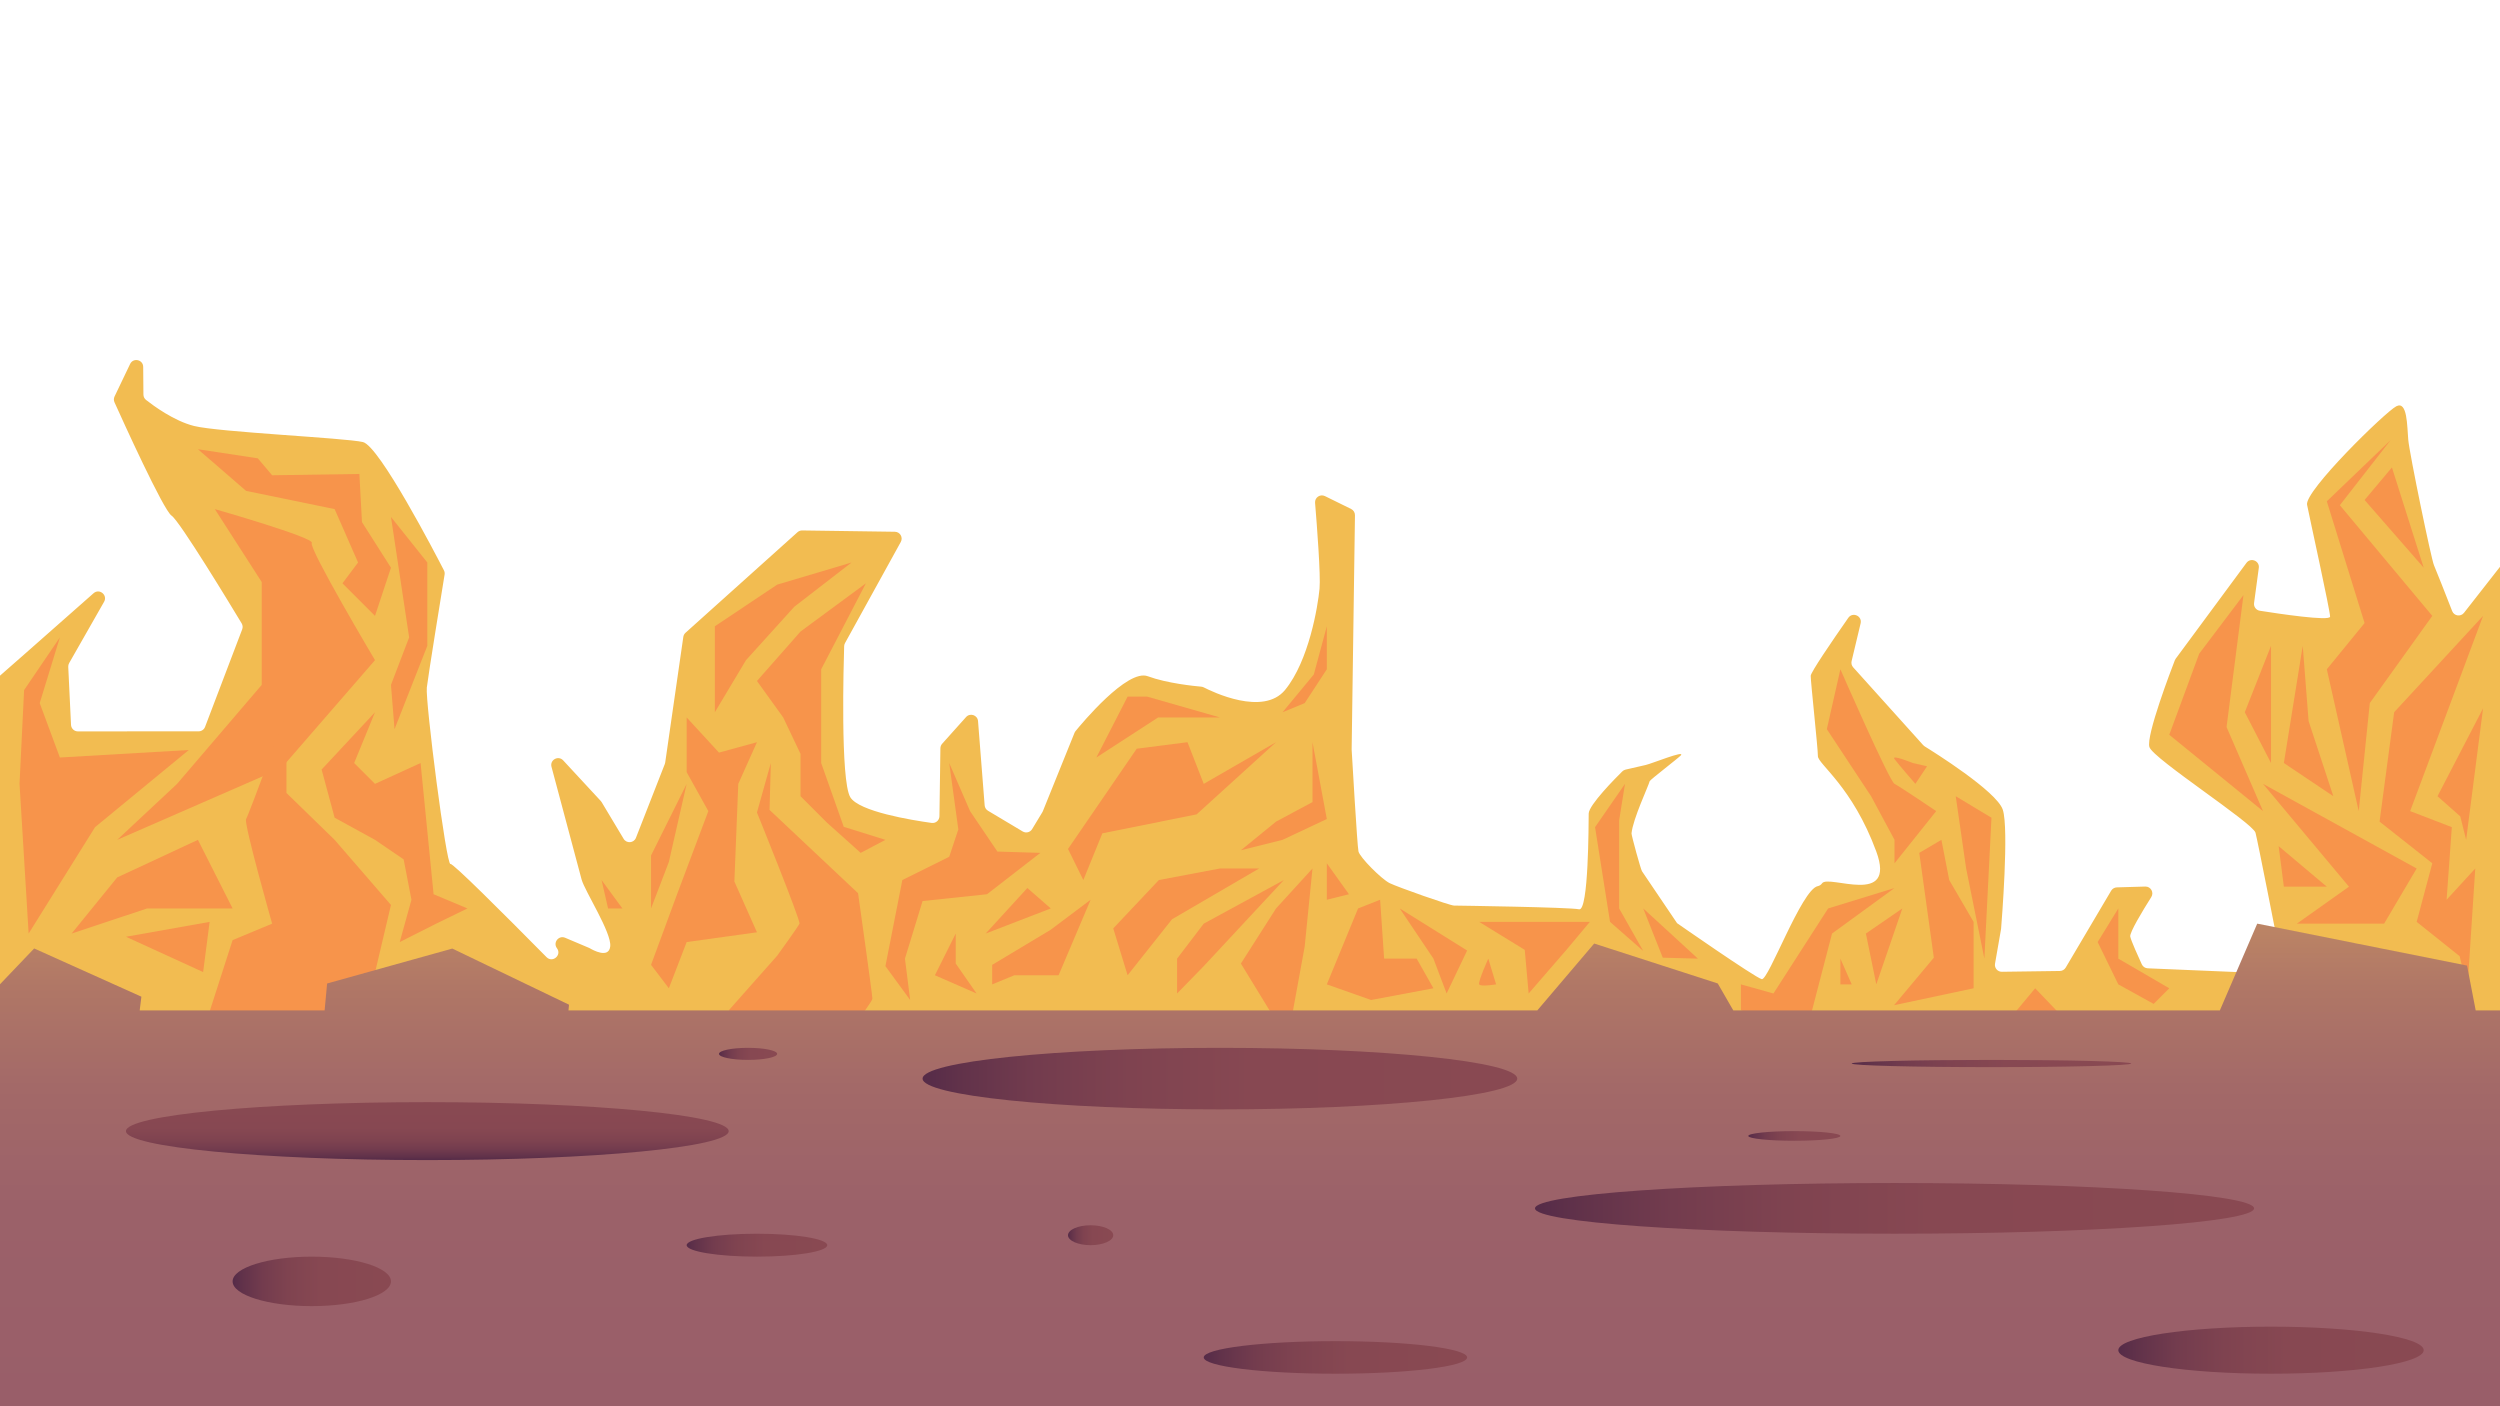 <?xml version="1.0" encoding="utf-8"?>
<!-- Generator: Adobe Illustrator 26.5.0, SVG Export Plug-In . SVG Version: 6.00 Build 0)  -->
<svg version="1.1" id="Layer_1" xmlns="http://www.w3.org/2000/svg" xmlns:xlink="http://www.w3.org/1999/xlink" x="0px" y="0px"
	 viewBox="0 0 1920 1080" style="enable-background:new 0 0 1920 1080;" xml:space="preserve">
<path style="fill:#F2BC51;" d="M427.731,728.222L427.731,728.222c-3.228-4.314,1.321-10.122,6.283-8.024l18.425,7.794
	c0.218,0.092,0.425,0.196,0.629,0.317c2.027,1.206,14.479,8.197,15.585-1.447
	c1.205-10.502-19.471-42.351-21.984-51.402c-1.777-6.4-15.335-57.294-23.125-86.56
	c-1.416-5.319,5.236-8.976,8.976-4.938l28.886,31.202c0.248,0.268,0.467,0.56,0.654,0.873l16.895,28.195
	c2.254,3.761,7.846,3.294,9.443-0.79l22.166-56.668c0.147-0.377,0.251-0.769,0.309-1.17l13.907-96.477
	c0.176-1.224,0.777-2.348,1.698-3.174l86.002-77.226c0.988-0.887,2.274-1.369,3.601-1.35l71.176,1.008
	c3.984,0.056,6.472,4.338,4.547,7.827l-42.843,77.667c-0.404,0.732-0.627,1.543-0.654,2.378
	c-0.375,11.861-3.001,103.256,4.719,116.007c6.663,11.008,47.094,17.601,62.457,19.736
	c3.145,0.437,5.955-1.98,6-5.154l0.739-52.199c0.018-1.274,0.496-2.498,1.346-3.447l18.361-20.502
	c3.098-3.459,8.83-1.521,9.194,3.108l5.085,64.715c0.134,1.706,1.087,3.241,2.557,4.119l26.672,15.921
	c2.493,1.488,5.719,0.684,7.222-1.8l7.881-13.027c0.146-0.241,0.272-0.494,0.378-0.755l24.292-60.136
	c0.197-0.488,0.463-0.941,0.795-1.349c4.604-5.654,39.758-47.999,55.454-42.166
	c14.783,5.494,36.146,7.597,41.091,8.024c0.685,0.059,1.341,0.247,1.952,0.562
	c6.447,3.324,45.698,22.342,62.444,1.924c18.274-22.281,25.206-64.258,26.454-77.764
	c0.946-10.238-1.965-48.156-3.429-65.911c-0.337-4.086,3.91-6.973,7.59-5.164l20.098,9.881
	c1.83,0.9,2.978,2.773,2.949,4.812l-2.546,179.762c-0.002,0.126,0.001,0.245,0.008,0.372
	c0.233,4.032,4.256,73.64,5.22,78.031c0.992,4.522,17.657,21.288,23.951,24.382s46.236,17.184,49.405,17.229
	c3.168,0.045,88.716,1.256,96.088,2.864c7.372,1.607,7.273-66.015,7.379-73.527
	c0.094-6.607,20.822-27.456,25.812-32.38c0.697-0.688,1.567-1.163,2.522-1.382l15.505-3.559
	c4.822-1.107,30.05-11.418,27.049-7.485c-1.218,1.597-23.795,18.88-24.055,19.924
	c-0.995,3.989-12.842,28.893-13.945,40.076c-0.139,1.409,7.161,28.052,8.068,29.139L1288,709c0,0,59.406,41.418,65,43
	c5.059,1.431,30.708-69.039,43.035-71.438c1.354-0.264,2.55-1.04,3.327-2.179
	c4.84-7.097,57.335,18.357,41.637-24.383c-18.308-49.848-44.885-67.274-44.854-73.284
	c0.032-6.01-5.582-57.181-5.518-61.688c0.038-2.696,16.022-26.13,28.863-44.531
	c3.336-4.781,10.817-1.424,9.463,4.246l-6.926,29.009c-0.403,1.688,0.049,3.466,1.21,4.756l53.786,59.777
	c0.336,0.374,0.718,0.693,1.145,0.958c6.164,3.802,55.201,34.407,59.949,48.553
	c4.905,14.614-0.901,86.793-1.279,91.413c-0.013,0.16-0.033,0.31-0.06,0.468l-4.614,26.47
	c-0.568,3.258,1.966,6.23,5.272,6.184l44.556-0.612c1.84-0.025,3.535-1.007,4.471-2.592l34.891-59.022
	c0.922-1.56,2.579-2.537,4.39-2.59l21.821-0.635c4.226-0.123,6.875,4.518,4.617,8.092
	c-6.597,10.445-16.825,27.302-16.149,30.381c0.754,3.435,6.26,15.609,8.864,21.262
	c0.828,1.799,2.592,2.977,4.57,3.06l97.786,4.114c3.41,0.143,6.059-2.93,5.404-6.279
	c-4.402-22.509-18.726-95.568-20.421-101.94c-2.006-7.542-78.424-56.71-81.465-65.769
	c-2.851-8.494,17.007-60.257,19.497-66.686c0.17-0.438,0.394-0.844,0.673-1.222l54.348-73.589
	c3.244-4.393,10.207-1.57,9.477,3.841l-3.642,26.998c-0.383,2.842,1.565,5.469,4.398,5.918
	c14.319,2.269,53.943,8.215,53.995,4.523c0.064-4.507-15.604-75.355-17.682-85.903
	c-2.079-10.548,60.05-71.278,68.563-75.665c8.513-4.388,8.236,15.143,9.144,25.675s17.713,91.914,19.761,96.451
	c1.433,3.175,9.35,23.364,13.975,35.202c1.488,3.808,6.551,4.546,9.071,1.327l30.464-38.928
	c2.744-3.506,8.329-2.249,9.306,2.094l11.004,48.88c0.298,1.326,0.074,2.716-0.627,3.88L1956,540
	c60.529-30.376-16.998,49.328-16,51c6.089,10.2-15.867,46.31-7,58c10.37,13.671,13.146,28.163,15.782,65.768
	c2.298,32.777-19.832,90.325-25.551,104.559c-0.793,1.974-2.689,3.274-4.816,3.306L-15.174,852.102
	c-2.775,0.042-5.109-2.071-5.34-4.837l-15.804-188.566c-0.033-0.398-0.022-0.791,0.034-1.185
	c1.319-9.17,17.719-122.562,22.847-126.815c3.691-3.061,54.322-47.742,85.299-75.096
	c4.471-3.948,11.03,1.391,8.076,6.573l-26.837,47.084c-0.496,0.871-0.734,1.865-0.687,2.866l2.131,44.563
	c0.135,2.815,2.457,5.028,5.276,5.026l92.74-0.061c2.189-0.001,4.151-1.354,4.93-3.401l28.514-74.911
	c0.577-1.516,0.427-3.211-0.411-4.6c-7.795-12.927-47.569-78.579-53.836-82.731
	c-6.28-4.161-37.794-73.647-43.837-87.062c-0.638-1.417-0.617-3.038,0.054-4.44l11.958-24.984
	c2.415-5.047,9.992-3.361,10.039,2.234l0.181,21.294c0.014,1.605,0.757,3.113,2.018,4.106
	c5.49,4.325,21.427,16.1,36.783,19.971c18.947,4.776,116.07,9.157,129.757,12.356
	c12.663,2.96,55.837,86.096,62.227,98.522c0.517,1.005,0.696,2.143,0.514,3.259
	c-1.871,11.483-12.551,77.172-13.65,86.75c-1.205,10.502,14.962,136.955,18.152,135.498
	c1.729-0.79,39.532,36.895,73.796,71.58C424.37,739.771,431.668,733.484,427.731,728.222z"/>
<path style="fill:#F7944B;" d="M165,391l36,56v79l-65,76l-46,43l126-55l72-83c0,0-51.096-86-48.548-90S165,391,165,391z"/>
<path style="fill:#F7944B;" d="M152,804.736L178.644,722L209,709.36c0,0-22-77.36-20-80.36s31-82,31-82v62l37,36l43.26,50
	L288,747l12.26,57.736H152z"/>
<path style="fill:#F7944B;" d="M559.625,776l37.229-42c0,0,16.146-22.281,17.146-24.64S581.342,624,581.342,624L592,586
	l-1,36l68,64c0,0,11,78,11,81s-31,42.371-31,42.371L559.625,776z"/>
<polygon style="fill:#F7944B;" points="873,575 820.231,652 832,675.868 846.615,640 919,625.434 980,570 924.473,602 912,570 
	"/>
<polygon style="fill:#F7944B;" points="1019,481 1009,518 985,547 1002,540 1019,514 "/>
<polygon style="fill:#F7944B;" points="596.854,449 549,481 549,514 549,547 572.927,507 610,466 654,432 "/>
<polygon style="fill:#F7944B;" points="462,675.868 467,697.686 478,697.686 470,686.777 "/>
<polygon style="fill:#F7944B;" points="527.359,602 500,657 500,697.686 513.68,662 "/>
<polygon style="fill:#F7944B;" points="980,697.686 953,740 993.039,805.457 993.039,776 1002,727 1008,667 "/>
<polygon style="fill:#F7944B;" points="890,675.868 854.978,713 866,749 900.115,706 967,667 936.883,667 "/>
<polygon style="fill:#F7944B;" points="729,586 736,637 729,658 693,675.868 680,742 699,768 695,736.229 708.542,692 
	758,686.777 799,655 766,654 745,622.934 "/>
<polygon style="fill:#F7944B;" points="807,714 762,741 762,756 779,749 813,749 837.604,691 "/>
<polygon style="fill:#F7944B;" points="1008,570 1008,616 980,631 953,653 985,645 1019,629 "/>
<polygon style="fill:#F7944B;" points="527.359,551 527.359,593 544,622.934 520,686.777 500,741 513.68,759 527.359,723.5 
	581.342,716 564,677 567,602 581.342,570 552.179,578 "/>
<polygon style="fill:#F7944B;" points="614.812,485 581.342,523 601.5,551 614.812,579 614.812,611.5 635.325,632 661,655 
	680,645 648,635 630.671,586 630.671,514 665,448 "/>
<polygon style="fill:#F7944B;" points="288,547 247,591 257,628 288,645 310,660 316,691 307,723.5 335,709.36 359,697.686 
	333,686.777 323,586 288,602 272,586 "/>
<polygon style="fill:#F7944B;" points="278,401 300.26,436 288,473 263,448 275,432 257,391 189,377 152,345 198,352 209,365 
	276,364 "/>
<polygon style="fill:#F7944B;" points="300.26,397 328.182,432 328.182,496 303,560 300.26,526 314.221,489.5 "/>
<polygon style="fill:#F7944B;" points="924.473,709.36 904,736.229 904,763 924.473,742 986,675.868 "/>
<polygon style="fill:#F7944B;" points="1075,697.686 1126.752,730 1111,763 1100.876,736.229 "/>
<polygon style="fill:#F7944B;" points="1043,697.686 1019,756 1053,768 1100.876,759 1088,736.229 1063,736.229 1059.938,691 
	"/>
<polygon style="fill:#F7944B;" points="1019,663 1019,691 1036,686.777 "/>
<polygon style="fill:#F7944B;" points="1136,708 1221,708 1203,729.5 1174,763 1171,729.5 "/>
<path style="fill:#F7944B;" d="M1143,736.229L1149,756c0,0-12,2-13,0S1143,736.229,1143,736.229z"/>
<polygon style="fill:#F7944B;" points="1248,602 1225,635.25 1236.5,708 1262,730.343 1243.5,697.686 1243.5,630 "/>
<polygon style="fill:#F7944B;" points="1262,697.686 1304,736.229 1277,735.5 "/>
<polygon style="fill:#F7944B;" points="1337,756 1362,763 1404,697.686 1454.992,682 1407,716.957 1388,790 1337,776 "/>
<polygon style="fill:#F7944B;" points="1461,697.686 1433,716.957 1441,756 "/>
<polygon style="fill:#F7944B;" points="1413.419,736.229 1413.419,756 1422.105,756 "/>
<path style="fill:#F7944B;" d="M1413.419,514L1403,560l34,51.5l17.991,33.5v18L1487,622.934c0,0-28.017-18.934-32.008-20.934
	S1413.419,514,1413.419,514z"/>
<path style="fill:#F7944B;" d="M1469,586l11,2.5l-9,13.5c0,0-13.017-15-16.009-19S1469,586,1469,586z"/>
<polygon style="fill:#F7944B;" points="1502,611.5 1529.45,628 1524,736.229 1510,667 "/>
<polygon style="fill:#F7944B;" points="1474,655 1491,645 1497,675.868 1515.725,708 1515.725,759 1454.638,772 
	1485.182,735.5 "/>
<polygon style="fill:#F7944B;" points="1563,759 1586,783 1543,783 "/>
<polygon style="fill:#F7944B;" points="1626.867,697.686 1611,723.5 1626.867,756 1654,771 1666,759 1626.867,736.229 "/>
<polygon style="fill:#F7944B;" points="842,581.765 866,535 881,535 936.883,551 889.441,551 "/>
<polygon style="fill:#F7944B;" points="22,716.957 15,602 18.5,530 46,489.5 30.5,540 46,581.765 145,576 73,635.25 "/>
<polygon style="fill:#F7944B;" points="55,716.957 90,673.864 152,645 178.644,697.686 113,697.686 "/>
<polygon style="fill:#F7944B;" points="96.74,719.434 161,708 156,746.559 "/>
<polygon style="fill:#F7944B;" points="734,716.957 718,749 750,763 734,739.979 "/>
<polygon style="fill:#F7944B;" points="789,682 757,716.957 807,697.686 "/>
<polygon style="fill:#F7944B;" points="1723,457 1689,502 1666,564.311 1738,622.934 1710,558.383 "/>
<polygon style="fill:#F7944B;" points="1744.14,496 1724,547 1744.14,586 "/>
<polygon style="fill:#F7944B;" points="1738,602 1856,667 1831,709.36 1764,709.36 1804,680.979 "/>
<polygon style="fill:#F7944B;" points="1750,649.843 1754,680.979 1787,680.979 "/>
<polygon style="fill:#F7944B;" points="1768.5,496 1754,586 1792,611.5 1773,553.75 "/>
<polygon style="fill:#F7944B;" points="1836,338 1787,385 1816,478.5 1787,514 1811.5,622.934 1820,539.967 1868,473 1797,388 "/>
<polygon style="fill:#F7944B;" points="1837,359 1816,384 1861.412,436 "/>
<polygon style="fill:#F7944B;" points="1907,473 1838.706,547 1827.5,631 1868,663 1856,708 1889,734.343 1895,759 1901,667 
	1879,691 1883,635.25 1851,622.934 "/>
<polygon style="fill:#F7944B;" points="1907,544 1872,611.5 1889.5,627 1894,645 "/>
<linearGradient id="SVGID_1_" gradientUnits="userSpaceOnUse" x1="955" y1="1080.031" x2="955" y2="709.36">
	<stop  offset="0" style="stop-color:#995E69"/>
	<stop  offset="0.412" style="stop-color:#9B6169"/>
	<stop  offset="0.662" style="stop-color:#A36968"/>
	<stop  offset="0.869" style="stop-color:#B07766"/>
	<stop  offset="1" style="stop-color:#BC8565"/>
</linearGradient>
<polygon style="fill:url(#SVGID_1_);" points="1901.333,776 1894.7,741.575 1733.549,709.36 1704.843,776 1331.171,776 
	1319.237,755.299 1224.327,724.631 1180.645,776 436.594,776 437.002,771.606 347.36,728.494 251.224,755.316 249.303,776 
	107.283,776 108.585,765.452 26.24,728.412 -19.171,776 -36,776 -36,1080.031 1946,1080.031 1946,776 "/>
<linearGradient id="SVGID_00000095300612197077965150000009348854566601858229_" gradientUnits="userSpaceOnUse" x1="328.182" y1="890.946" x2="328.182" y2="846.451">
	<stop  offset="0" style="stop-color:#552B48"/>
	<stop  offset="0.062" style="stop-color:#61324A"/>
	<stop  offset="0.192" style="stop-color:#733C4E"/>
	<stop  offset="0.348" style="stop-color:#7F4350"/>
	<stop  offset="0.553" style="stop-color:#874852"/>
	<stop  offset="1" style="stop-color:#894952"/>
</linearGradient>
<ellipse style="fill:url(#SVGID_00000095300612197077965150000009348854566601858229_);" cx="328.182" cy="868.698" rx="231.443" ry="22.247"/>
<linearGradient id="SVGID_00000092433552993503460090000000784508392138869647_" gradientUnits="userSpaceOnUse" x1="527.359" y1="956.298" x2="635.325" y2="956.298">
	<stop  offset="0" style="stop-color:#552B48"/>
	<stop  offset="0.062" style="stop-color:#61324A"/>
	<stop  offset="0.192" style="stop-color:#733C4E"/>
	<stop  offset="0.348" style="stop-color:#7F4350"/>
	<stop  offset="0.553" style="stop-color:#874852"/>
	<stop  offset="1" style="stop-color:#894952"/>
</linearGradient>
<ellipse style="fill:url(#SVGID_00000092433552993503460090000000784508392138869647_);" cx="581.342" cy="956.298" rx="53.983" ry="8.806"/>
<linearGradient id="SVGID_00000098921655178590235140000001068853808364147874_" gradientUnits="userSpaceOnUse" x1="708.542" y1="828.374" x2="1165.223" y2="828.374">
	<stop  offset="0" style="stop-color:#552B48"/>
	<stop  offset="0.062" style="stop-color:#61324A"/>
	<stop  offset="0.192" style="stop-color:#733C4E"/>
	<stop  offset="0.348" style="stop-color:#7F4350"/>
	<stop  offset="0.553" style="stop-color:#874852"/>
	<stop  offset="1" style="stop-color:#894952"/>
</linearGradient>
<ellipse style="fill:url(#SVGID_00000098921655178590235140000001068853808364147874_);" cx="936.883" cy="828.374" rx="228.34" ry="23.638"/>
<linearGradient id="SVGID_00000104702511193792625300000002391267460172516738_" gradientUnits="userSpaceOnUse" x1="924.473" y1="1042.507" x2="1126.752" y2="1042.507">
	<stop  offset="0" style="stop-color:#552B48"/>
	<stop  offset="0.062" style="stop-color:#61324A"/>
	<stop  offset="0.192" style="stop-color:#733C4E"/>
	<stop  offset="0.348" style="stop-color:#7F4350"/>
	<stop  offset="0.553" style="stop-color:#874852"/>
	<stop  offset="1" style="stop-color:#894952"/>
</linearGradient>
<ellipse style="fill:url(#SVGID_00000104702511193792625300000002391267460172516738_);" cx="1025.612" cy="1042.507" rx="101.14" ry="12.514"/>
<linearGradient id="SVGID_00000157289653542597883250000013177903735542966183_" gradientUnits="userSpaceOnUse" x1="820.231" y1="948.65" x2="854.978" y2="948.65">
	<stop  offset="0" style="stop-color:#552B48"/>
	<stop  offset="0.062" style="stop-color:#61324A"/>
	<stop  offset="0.192" style="stop-color:#733C4E"/>
	<stop  offset="0.348" style="stop-color:#7F4350"/>
	<stop  offset="0.553" style="stop-color:#874852"/>
	<stop  offset="1" style="stop-color:#894952"/>
</linearGradient>
<ellipse style="fill:url(#SVGID_00000157289653542597883250000013177903735542966183_);" cx="837.604" cy="948.65" rx="17.374" ry="7.648"/>
<linearGradient id="SVGID_00000133516226680075299760000002007872632011715215_" gradientUnits="userSpaceOnUse" x1="552.179" y1="809.371" x2="596.854" y2="809.371">
	<stop  offset="0" style="stop-color:#552B48"/>
	<stop  offset="0.062" style="stop-color:#61324A"/>
	<stop  offset="0.192" style="stop-color:#733C4E"/>
	<stop  offset="0.348" style="stop-color:#7F4350"/>
	<stop  offset="0.553" style="stop-color:#874852"/>
	<stop  offset="1" style="stop-color:#894952"/>
</linearGradient>
<ellipse style="fill:url(#SVGID_00000133516226680075299760000002007872632011715215_);" cx="574.517" cy="809.371" rx="22.338" ry="4.635"/>
<linearGradient id="SVGID_00000098901880937697217570000008209296788001741749_" gradientUnits="userSpaceOnUse" x1="178.644" y1="984.107" x2="300.26" y2="984.107">
	<stop  offset="0" style="stop-color:#552B48"/>
	<stop  offset="0.062" style="stop-color:#61324A"/>
	<stop  offset="0.192" style="stop-color:#733C4E"/>
	<stop  offset="0.348" style="stop-color:#7F4350"/>
	<stop  offset="0.553" style="stop-color:#874852"/>
	<stop  offset="1" style="stop-color:#894952"/>
</linearGradient>
<ellipse style="fill:url(#SVGID_00000098901880937697217570000008209296788001741749_);" cx="239.452" cy="984.107" rx="60.808" ry="19.003"/>
<linearGradient id="SVGID_00000142147886326380436210000010240727185979611811_" gradientUnits="userSpaceOnUse" x1="1178.873" y1="928.025" x2="1731.109" y2="928.025">
	<stop  offset="0" style="stop-color:#552B48"/>
	<stop  offset="0.062" style="stop-color:#61324A"/>
	<stop  offset="0.192" style="stop-color:#733C4E"/>
	<stop  offset="0.348" style="stop-color:#7F4350"/>
	<stop  offset="0.553" style="stop-color:#874852"/>
	<stop  offset="1" style="stop-color:#894952"/>
</linearGradient>
<ellipse style="fill:url(#SVGID_00000142147886326380436210000010240727185979611811_);" cx="1454.992" cy="928.025" rx="276.118" ry="19.467"/>
<linearGradient id="SVGID_00000092414745319430709440000014665705650038414509_" gradientUnits="userSpaceOnUse" x1="1422.105" y1="816.787" x2="1636.795" y2="816.787">
	<stop  offset="0" style="stop-color:#552B48"/>
	<stop  offset="0.062" style="stop-color:#61324A"/>
	<stop  offset="0.192" style="stop-color:#733C4E"/>
	<stop  offset="0.348" style="stop-color:#7F4350"/>
	<stop  offset="0.553" style="stop-color:#874852"/>
	<stop  offset="1" style="stop-color:#894952"/>
</linearGradient>
<ellipse style="fill:url(#SVGID_00000092414745319430709440000014665705650038414509_);" cx="1529.45" cy="816.787" rx="107.345" ry="2.781"/>
<linearGradient id="SVGID_00000110451342937722920680000010285787324703777963_" gradientUnits="userSpaceOnUse" x1="1342.683" y1="872.406" x2="1413.419" y2="872.406">
	<stop  offset="0" style="stop-color:#552B48"/>
	<stop  offset="0.062" style="stop-color:#61324A"/>
	<stop  offset="0.192" style="stop-color:#733C4E"/>
	<stop  offset="0.348" style="stop-color:#7F4350"/>
	<stop  offset="0.553" style="stop-color:#874852"/>
	<stop  offset="1" style="stop-color:#894952"/>
</linearGradient>
<ellipse style="fill:url(#SVGID_00000110451342937722920680000010285787324703777963_);" cx="1378.051" cy="872.406" rx="35.368" ry="3.708"/>
<linearGradient id="SVGID_00000036220286755439821680000001618184967881792429_" gradientUnits="userSpaceOnUse" x1="1626.867" y1="1036.945" x2="1861.412" y2="1036.945">
	<stop  offset="0" style="stop-color:#552B48"/>
	<stop  offset="0.062" style="stop-color:#61324A"/>
	<stop  offset="0.192" style="stop-color:#733C4E"/>
	<stop  offset="0.348" style="stop-color:#7F4350"/>
	<stop  offset="0.553" style="stop-color:#874852"/>
	<stop  offset="1" style="stop-color:#894952"/>
</linearGradient>
<ellipse style="fill:url(#SVGID_00000036220286755439821680000001618184967881792429_);" cx="1744.14" cy="1036.945" rx="117.273" ry="18.076"/>
</svg>
